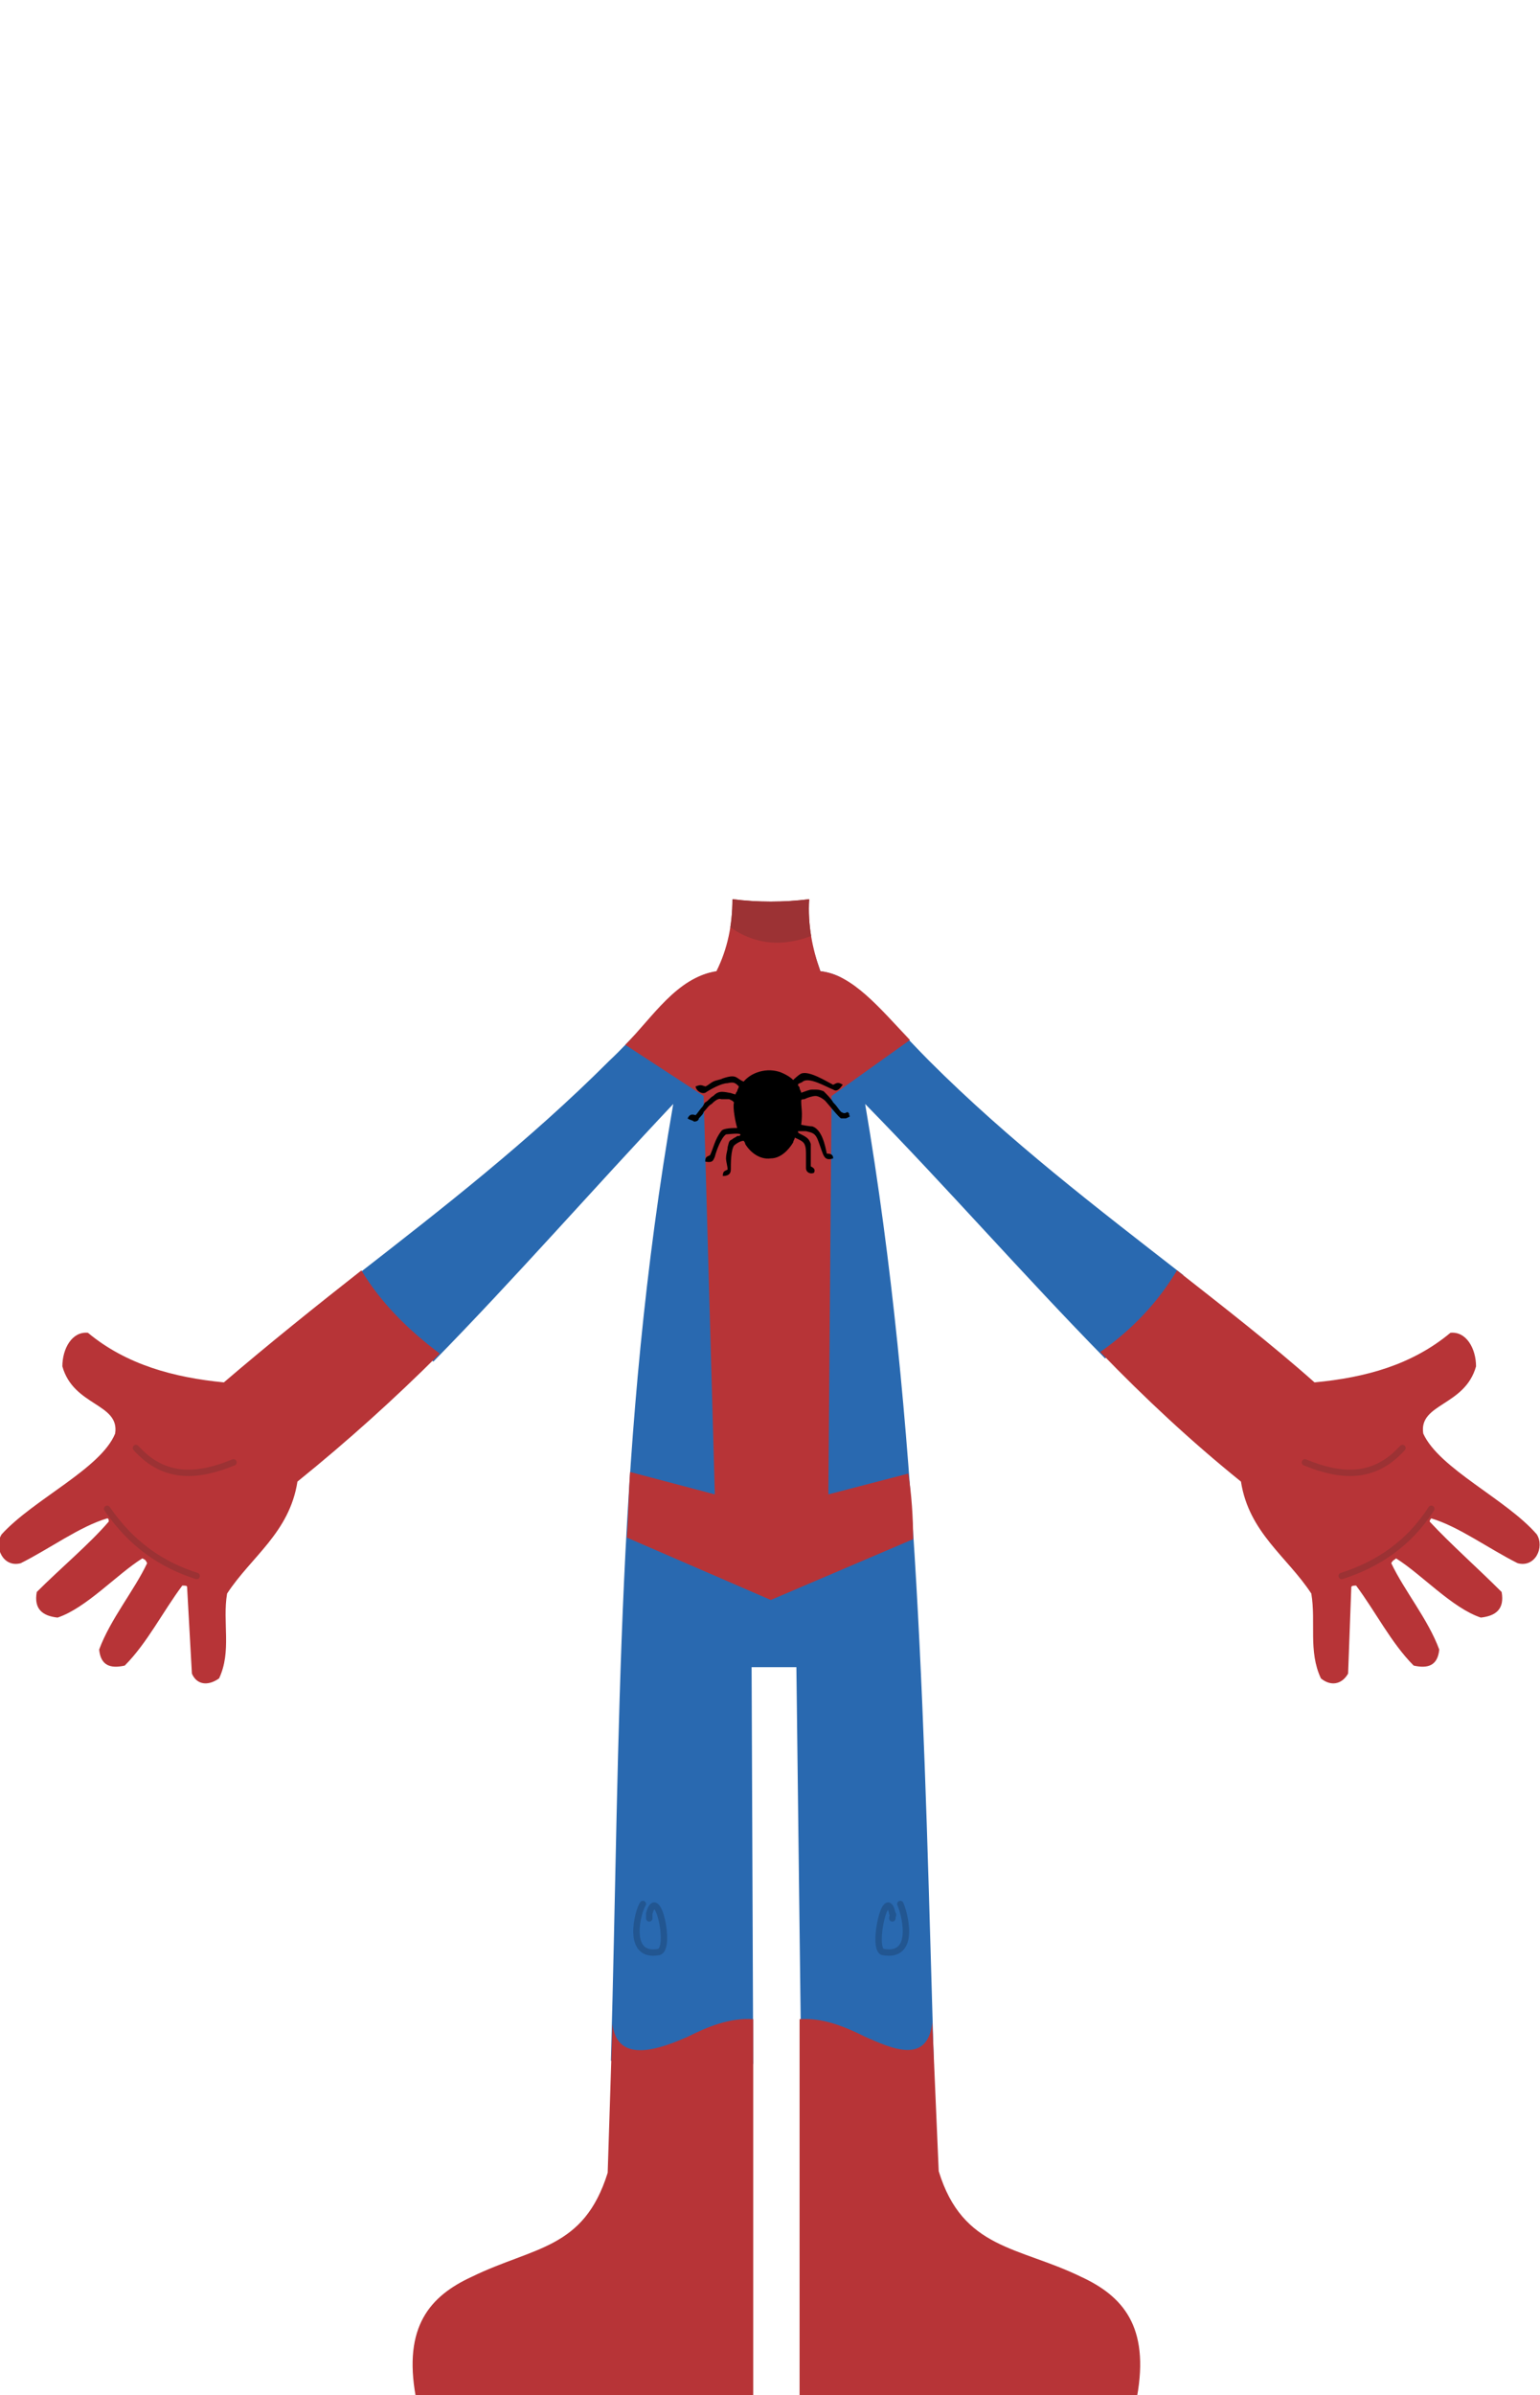 <svg xmlns="http://www.w3.org/2000/svg" xml:space="preserve" width="100%" height="100%" version="1.1" style="shape-rendering:geometricPrecision; text-rendering:geometricPrecision; image-rendering:optimizeQuality; fill-rule:evenodd; clip-rule:evenodd"
viewBox="0 0 963 1497"
 xmlns:xlink="http://www.w3.org/1999/xlink">
 <defs>
  <style type="text/css">
   <![CDATA[
    .str1 {stroke:#9C3234;stroke-width:3.998;stroke-linecap:round;stroke-linejoin:round}
    .str0 {stroke:#225691;stroke-width:3.998;stroke-linecap:round;stroke-linejoin:round}
    .fil1 {fill:none}
    .fil2 {fill:#B73437}
    .fil3 {fill:#9C3234}
    .fil4 {fill:black}
    .fil0 {fill:#2969B0}
   ]]>
  </style>
     <clipPath id="id0">
      <path d="M394 920l53 14 -7 -249 -49 -32c17,-17 32,-42 57,-46 7,-14 10,-29 10,-45 16,2 32,2 48,0 -1,16 2,31 7,45 20,2 37,23 56,43l-49 35 -2 249 50 -13c2,13 3,27 3,41l-89 38 -90 -39c1,-13 1,-27 2,-41zm-11 345c3,26 31,15 47,8 12,-6 26,-12 41,-11l0 236 -211 0c-8,-44 9,-63 35,-75 39,-19 70,-17 85,-65 0,0 3,-94 3,-93zm200 -1c-3,27 -26,16 -42,9 -12,-6 -26,-12 -41,-11l0 236 211 0c8,-44 -9,-63 -35,-75 -39,-19 -74,-17 -89,-66 0,0 -4,-93 -4,-93zm-357 -470c-28,22 -58,46 -86,70 -31,-3 -61,-11 -85,-31 -10,-1 -16,10 -16,21 7,25 36,23 33,42 -9,22 -51,41 -71,63 -5,8 1,21 12,18 18,-9 37,-23 54,-28 1,0 1,1 1,2 -12,14 -30,29 -45,44 -2,11 4,15 13,16 18,-6 37,-27 53,-37 2,1 2,1 3,3 -8,17 -23,35 -30,54 1,10 7,12 16,10 14,-14 24,-34 36,-50 2,0 3,0 3,1l3 54c3,7 10,8 17,3 8,-17 2,-35 5,-53 15,-23 39,-38 44,-70 31,-25 61,-52 89,-80 -20,-15 -37,-32 -49,-52zm596 70c32,-3 61,-11 85,-31 10,-1 16,10 16,21 -7,25 -36,23 -33,42 10,22 52,41 71,63 5,8 -1,21 -12,18 -18,-9 -37,-23 -54,-28 0,0 -1,1 -1,2 13,14 30,29 45,44 2,11 -4,15 -13,16 -18,-6 -37,-27 -53,-37 -1,1 -2,1 -3,3 8,17 23,35 30,54 -1,10 -7,12 -16,10 -14,-14 -24,-34 -36,-50 -1,0 -3,0 -3,1l-2 54c-4,7 -11,8 -17,3 -8,-17 -3,-35 -6,-53 -15,-23 -39,-38 -44,-70 -31,-25 -60,-52 -88,-81 20,-14 36,-31 48,-51 28,22 59,46 86,70z"/>
     </clipPath>
 </defs>
 <g id="Layer_x0020_1">
  <g id="_585190328">
   <g>
    <path class="fil0" d="M382 1288l89 2 -1 -248 23 0 0 0 5 0 3 247 83 2c-6,-201 -9,-401 -43,-601 51,52 99,107 150,159 20,-13 37,-30 49,-52 -54,-42 -109,-84 -159,-134 -13,-13 -37,-40 -52,-50 -4,-3 -9,-5 -16,-6 0,0 0,0 0,0l-1 -3c-4,-11 -7,-24 -7,-37l-48 12c-1,10 -4,20 -8,28l0 0c-7,1 -12,3 -16,6 -15,10 -38,37 -52,50 -50,50 -104,92 -158,134 10,22 27,39 48,54 51,-52 100,-108 150,-161 -36,207 -33,388 -39,598zm102 -340c0,1 0,1 0,2 0,-1 0,-1 0,-2l0 0z"/>
    <path class="fil1 str0" d="M402 1190c-3,4 -11,34 10,30 8,-2 -1,-43 -6,-24 0,1 0,1 0,3"/>
    <path class="fil1 str0" d="M563 1190c2,4 11,34 -11,30 -7,-2 2,-43 6,-24 1,1 0,1 0,3"/>
   </g>
   <g>
    <path class="fil2" d="M394 920l53 14 -7 -249 -49 -32c17,-17 32,-42 57,-46 7,-14 10,-29 10,-45 16,2 32,2 48,0 -1,16 2,31 7,45 20,2 37,23 56,43l-49 35 -2 249 50 -13c2,13 3,27 3,41l-89 38 -90 -39c1,-13 1,-27 2,-41zm-11 345c3,26 31,15 47,8 12,-6 26,-12 41,-11l0 236 -211 0c-8,-44 9,-63 35,-75 39,-19 70,-17 85,-65 0,0 3,-94 3,-93zm200 -1c-3,27 -26,16 -42,9 -12,-6 -26,-12 -41,-11l0 236 211 0c8,-44 -9,-63 -35,-75 -39,-19 -74,-17 -89,-66 0,0 -4,-93 -4,-93zm-357 -470c-28,22 -58,46 -86,70 -31,-3 -61,-11 -85,-31 -10,-1 -16,10 -16,21 7,25 36,23 33,42 -9,22 -51,41 -71,63 -5,8 1,21 12,18 18,-9 37,-23 54,-28 1,0 1,1 1,2 -12,14 -30,29 -45,44 -2,11 4,15 13,16 18,-6 37,-27 53,-37 2,1 2,1 3,3 -8,17 -23,35 -30,54 1,10 7,12 16,10 14,-14 24,-34 36,-50 2,0 3,0 3,1l3 54c3,7 10,8 17,3 8,-17 2,-35 5,-53 15,-23 39,-38 44,-70 31,-25 61,-52 89,-80 -20,-15 -37,-32 -49,-52zm596 70c32,-3 61,-11 85,-31 10,-1 16,10 16,21 -7,25 -36,23 -33,42 10,22 52,41 71,63 5,8 -1,21 -12,18 -18,-9 -37,-23 -54,-28 0,0 -1,1 -1,2 13,14 30,29 45,44 2,11 -4,15 -13,16 -18,-6 -37,-27 -53,-37 -1,1 -2,1 -3,3 8,17 23,35 30,54 -1,10 -7,12 -16,10 -14,-14 -24,-34 -36,-50 -1,0 -3,0 -3,1l-2 54c-4,7 -11,8 -17,3 -8,-17 -3,-35 -6,-53 -15,-23 -39,-38 -44,-70 -31,-25 -60,-52 -88,-81 20,-14 36,-31 48,-51 28,22 59,46 86,70z"/>
    <g style="clip-path:url(#id0)">
     <g>
      <path id="1" class="fil3" d="M452 576c18,15 38,17 60,7l2 -28 -62 -4c0,0 0,27 0,25z"/>
     </g>
    </g>
    <path class="fil1" d="M394 920l53 14 -7 -249 -49 -32c17,-17 32,-42 57,-46 7,-14 10,-29 10,-45 16,2 32,2 48,0 -1,16 2,31 7,45 20,2 37,23 56,43l-49 35 -2 249 50 -13c2,13 3,27 3,41l-89 38 -90 -39c1,-13 1,-27 2,-41zm-11 345c3,26 31,15 47,8 12,-6 26,-12 41,-11l0 236 -211 0c-8,-44 9,-63 35,-75 39,-19 70,-17 85,-65 0,0 3,-94 3,-93zm200 -1c-3,27 -26,16 -42,9 -12,-6 -26,-12 -41,-11l0 236 211 0c8,-44 -9,-63 -35,-75 -39,-19 -74,-17 -89,-66 0,0 -4,-93 -4,-93zm-357 -470c-28,22 -58,46 -86,70 -31,-3 -61,-11 -85,-31 -10,-1 -16,10 -16,21 7,25 36,23 33,42 -9,22 -51,41 -71,63 -5,8 1,21 12,18 18,-9 37,-23 54,-28 1,0 1,1 1,2 -12,14 -30,29 -45,44 -2,11 4,15 13,16 18,-6 37,-27 53,-37 2,1 2,1 3,3 -8,17 -23,35 -30,54 1,10 7,12 16,10 14,-14 24,-34 36,-50 2,0 3,0 3,1l3 54c3,7 10,8 17,3 8,-17 2,-35 5,-53 15,-23 39,-38 44,-70 31,-25 61,-52 89,-80 -20,-15 -37,-32 -49,-52zm596 70c32,-3 61,-11 85,-31 10,-1 16,10 16,21 -7,25 -36,23 -33,42 10,22 52,41 71,63 5,8 -1,21 -12,18 -18,-9 -37,-23 -54,-28 0,0 -1,1 -1,2 13,14 30,29 45,44 2,11 -4,15 -13,16 -18,-6 -37,-27 -53,-37 -1,1 -2,1 -3,3 8,17 23,35 30,54 -1,10 -7,12 -16,10 -14,-14 -24,-34 -36,-50 -1,0 -3,0 -3,1l-2 54c-4,7 -11,8 -17,3 -8,-17 -3,-35 -6,-53 -15,-23 -39,-38 -44,-70 -31,-25 -60,-52 -88,-81 20,-14 36,-31 48,-51 28,22 59,46 86,70z"/>
    <path class="fil1 str1" d="M85 905c18,20 39,18 61,9"/>
    <path class="fil1 str1" d="M67 943c15,22 34,35 56,42"/>
    <path class="fil1 str1" d="M877 905c-18,20 -39,18 -61,9"/>
    <path class="fil1 str1" d="M895 943c-14,22 -34,35 -56,42"/>
   </g>
   <path class="fil4" d="M435 697c-3,-1 -4,0 -5,2 1,1 3,1 4,2 2,0 3,-1 3,-2 1,-1 3,-3 3,-4 2,-2 3,-4 5,-5 1,-1 4,-4 6,-3 2,0 4,0 5,0l2 1 1 1c-1,3 1,13 2,16 -2,0 -9,0 -10,2 -4,5 -5,11 -7,15 -2,1 -3,1 -3,4 5,1 5,-1 6,-3 1,-4 4,-12 7,-14 1,0 8,-1 9,0 0,1 -1,1 -2,1 -1,1 -2,1 -3,2 -2,1 -2,1 -3,5 0,2 -1,4 -1,7 0,2 1,5 1,7 -2,1 -3,1 -3,4 3,0 5,-1 5,-4 0,-4 0,-12 2,-15 1,-1 4,-3 6,-3 0,0 1,1 1,2 3,5 9,10 16,9 6,0 11,-5 14,-10 0,-1 1,-2 1,-3 2,1 5,2 6,4 1,2 1,4 1,7 0,2 0,5 0,8 0,3 3,4 5,3 1,-2 0,-3 -2,-4 0,-2 0,-5 0,-7 0,-2 0,-5 0,-7 -1,-3 -2,-4 -6,-6 -2,-1 -2,-1 -2,-2 1,0 4,0 5,0 4,1 6,1 8,7 3,8 3,12 9,10 0,-2 -1,-3 -4,-3 -1,-5 -3,-15 -9,-17 -2,0 -7,-1 -7,-1 1,-8 0,-10 0,-15 0,-1 1,-1 2,-1 2,-1 5,-2 7,-2 2,0 5,2 6,3 1,1 9,11 10,11 1,0 2,0 3,0 2,-1 3,-1 2,-2l0 -1c-1,-1 0,0 -1,-1 -2,1 -2,1 -4,0 -2,-2 -2,-3 -5,-6 -1,-2 -4,-5 -6,-7 -3,-1 -3,-1 -7,-1 -2,0 -4,1 -7,2 0,-1 -1,-2 -1,-3 0,-1 -1,-1 -1,-2 0,-1 2,-1 3,-2 4,-3 14,3 19,5 3,2 5,-2 6,-3 -3,-2 -4,-1 -6,0 -4,-2 -15,-9 -20,-7 -2,1 -5,4 -5,4 -2,-2 -4,-3 -6,-4 -8,-4 -19,-2 -25,5 -5,-2 -4,-5 -13,-2 -2,1 -4,1 -6,2 -2,1 -4,3 -5,3 -3,-1 -3,-1 -6,0 0,2 3,5 6,4 3,-2 10,-6 14,-6 4,-1 5,0 7,2 0,1 -1,2 -1,3 0,0 -1,1 -1,2 -1,0 -3,-1 -4,-1 -5,-1 -7,-1 -10,2 -2,1 -3,3 -5,4 -1,1 -1,2 -2,3 -1,1 -3,4 -4,5z"/>
  </g>
 </g>
</svg>

